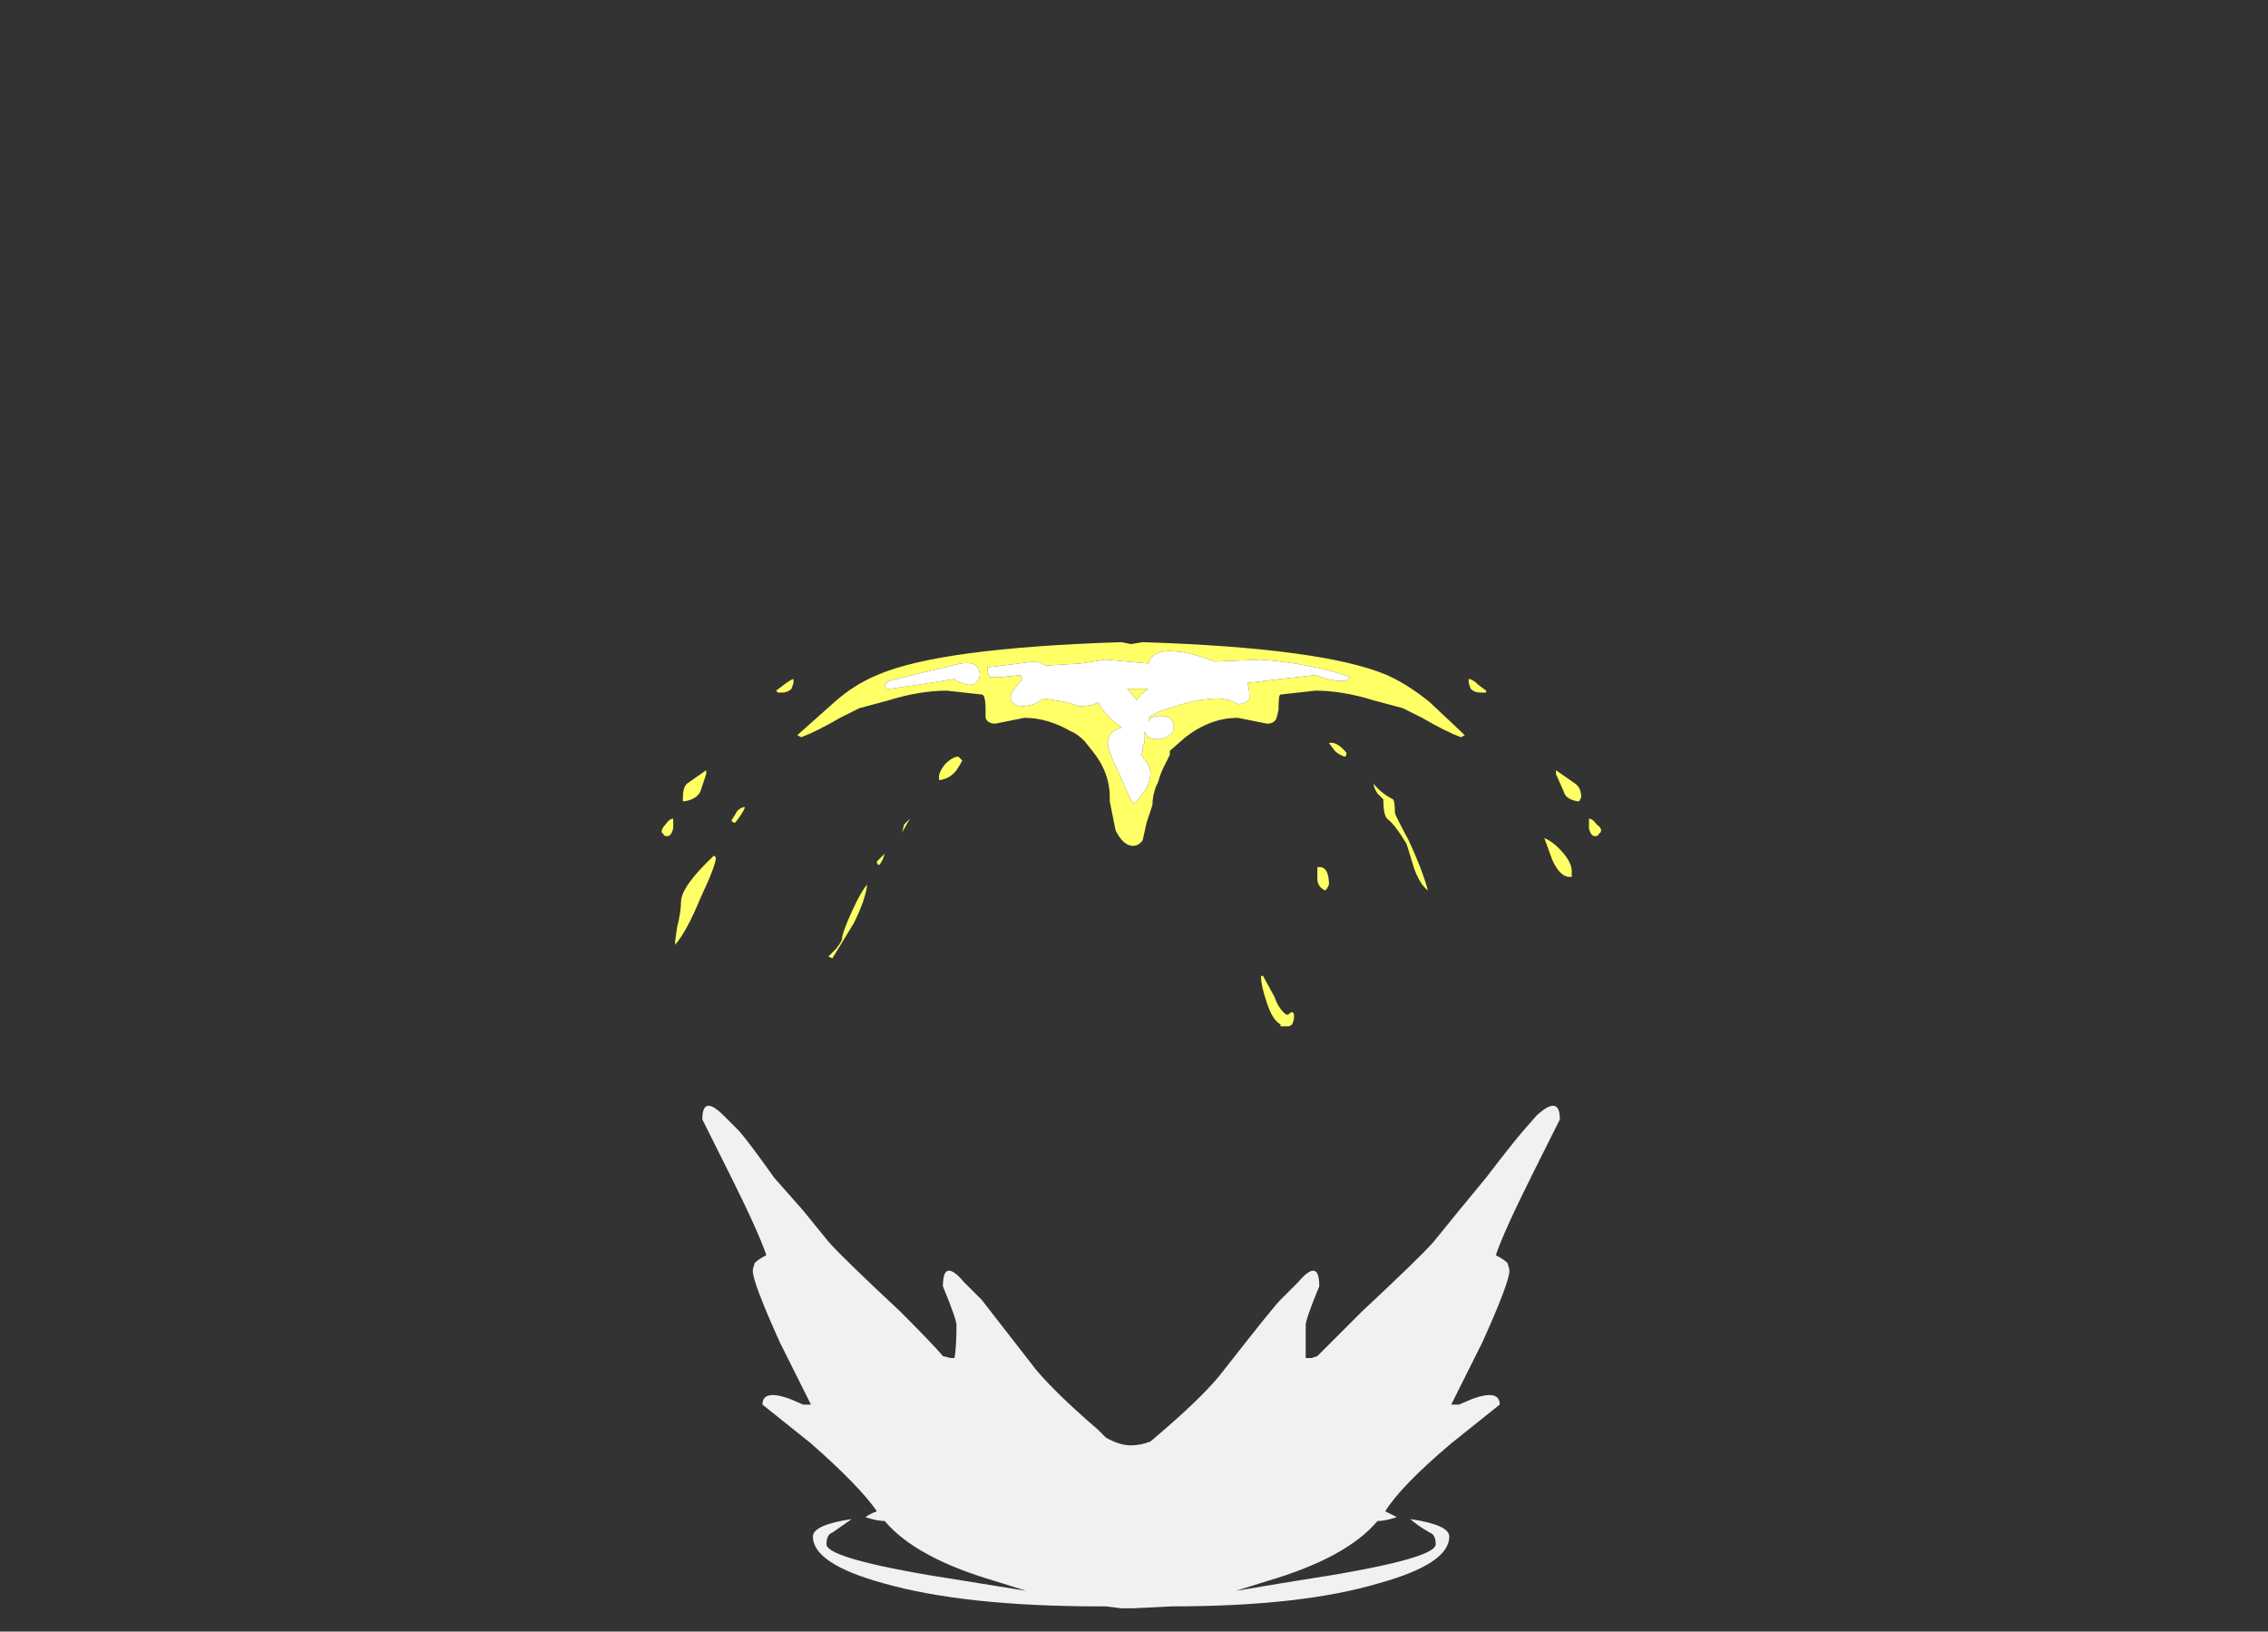 <?xml version="1.0" encoding="UTF-8" standalone="no"?>
<svg xmlns:ffdec="https://www.free-decompiler.com/flash" xmlns:xlink="http://www.w3.org/1999/xlink" ffdec:objectType="frame" height="294.35px" width="409.15px" xmlns="http://www.w3.org/2000/svg">
  <rect width="100%" height="100%" fill="#333333" stroke="none"/>
  <g transform="matrix(1.0, 0.0, 0.0, 1.0, 204.05, 275.8)">
    <use ffdec:characterId="1975" height="24.9" transform="matrix(7.0, 0.0, 0.0, 7.0, -84.7, -159.95)" width="24.2" xlink:href="#shape0"/>
  </g>
  <defs>
    <g id="shape0" transform="matrix(1.0, 0.0, 0.0, 1.0, 12.1, 22.85)">
      <path d="M11.55 -18.75 L11.5 -18.75 Q11.2 -18.8 11.15 -19.0 L10.95 -19.45 10.95 -19.55 11.45 -19.2 Q11.6 -19.1 11.6 -18.85 L11.55 -18.75 M12.05 -17.9 Q12.05 -17.85 11.95 -17.85 11.85 -17.85 11.8 -18.05 L11.8 -18.3 Q11.9 -18.3 12.0 -18.15 12.15 -18.05 12.1 -17.95 L12.05 -17.9 M7.7 -21.3 L8.55 -20.5 8.6 -20.45 8.5 -20.4 Q8.1 -20.55 7.5 -20.9 L7.0 -21.15 6.25 -21.35 Q5.45 -21.6 4.75 -21.6 L3.85 -21.5 Q3.8 -21.5 3.8 -21.1 L3.75 -20.9 Q3.7 -20.75 3.5 -20.75 L2.75 -20.9 Q2.05 -20.9 1.4 -20.4 L1.0 -20.05 1.0 -19.95 0.85 -19.65 Q0.75 -19.45 0.7 -19.25 L0.65 -19.15 Q0.55 -18.9 0.55 -18.65 L0.4 -18.2 0.3 -17.75 Q0.2 -17.6 0.05 -17.6 -0.2 -17.6 -0.4 -18.0 L-0.55 -18.75 -0.55 -18.85 Q-0.55 -19.5 -1.0 -20.05 L-1.2 -20.3 Q-1.4 -20.5 -1.55 -20.55 -2.15 -20.9 -2.75 -20.9 L-3.5 -20.75 Q-3.7 -20.75 -3.75 -20.9 L-3.75 -21.1 Q-3.75 -21.5 -3.85 -21.5 L-4.75 -21.6 Q-5.45 -21.6 -6.25 -21.35 L-7.0 -21.15 -7.5 -20.9 Q-8.1 -20.55 -8.5 -20.4 L-8.6 -20.45 -8.55 -20.5 -7.65 -21.3 Q-7.15 -21.75 -6.55 -22.0 -4.95 -22.7 -0.25 -22.85 L0.0 -22.8 0.3 -22.85 Q4.95 -22.7 6.6 -22.0 7.15 -21.75 7.7 -21.3 M8.75 -21.65 L8.7 -21.8 8.7 -21.9 Q8.8 -21.9 8.95 -21.75 L9.15 -21.6 9.15 -21.55 9.0 -21.55 Q8.85 -21.55 8.75 -21.65 M0.45 -21.65 L0.25 -21.5 0.15 -21.35 -0.1 -21.65 0.45 -21.65 M1.25 -22.6 Q0.55 -22.7 0.45 -22.3 L-0.65 -22.4 -1.3 -22.3 -2.15 -22.25 Q-2.25 -22.25 -2.3 -22.3 -2.4 -22.35 -2.5 -22.35 L-3.7 -22.2 -3.7 -22.1 -3.65 -21.95 -3.35 -21.95 -2.85 -22.0 -2.8 -21.9 -3.0 -21.65 -3.1 -21.5 -3.1 -21.35 Q-3.0 -21.2 -2.8 -21.2 -2.6 -21.2 -2.4 -21.3 L-2.25 -21.4 -1.65 -21.3 -1.35 -21.2 Q-1.0 -21.2 -0.85 -21.3 -0.75 -21.1 -0.55 -20.9 L-0.25 -20.65 Q-0.6 -20.55 -0.6 -20.25 -0.6 -20.05 -0.3 -19.45 -0.05 -18.85 0.05 -18.7 L0.15 -18.75 0.4 -19.1 Q0.5 -19.3 0.5 -19.5 0.5 -19.6 0.4 -19.75 L0.25 -19.95 Q0.3 -20.0 0.3 -20.1 L0.3 -20.15 Q0.35 -20.25 0.35 -20.3 L0.35 -20.55 0.4 -20.45 Q0.45 -20.35 0.7 -20.35 0.8 -20.35 0.9 -20.4 1.1 -20.5 1.1 -20.65 1.1 -20.95 0.75 -20.95 0.5 -20.95 0.45 -20.8 L0.45 -20.9 Q0.6 -21.05 1.15 -21.2 1.75 -21.4 2.3 -21.4 L2.55 -21.35 Q2.75 -21.25 2.8 -21.25 L2.95 -21.3 Q3.05 -21.35 3.05 -21.4 3.05 -21.65 3.0 -21.8 L3.85 -21.9 4.75 -22.0 5.05 -21.9 Q5.3 -21.85 5.4 -21.85 5.6 -21.85 5.65 -21.95 4.65 -22.3 3.35 -22.4 L2.15 -22.35 Q1.65 -22.55 1.25 -22.6 M5.5 -19.9 Q5.35 -19.95 5.25 -20.05 L5.1 -20.25 Q5.3 -20.3 5.55 -20.0 5.55 -19.9 5.5 -19.9 M3.4 -14.25 L3.7 -13.7 Q3.8 -13.4 4.0 -13.25 L4.05 -13.25 Q4.2 -13.4 4.2 -13.2 4.2 -13.1 4.15 -13.0 4.1 -12.95 4.05 -12.95 L3.85 -12.95 3.85 -13.0 Q3.65 -13.1 3.5 -13.55 3.35 -14.0 3.35 -14.2 L3.35 -14.25 3.4 -14.25 M5.1 -16.6 L5.05 -16.5 5.0 -16.45 Q4.8 -16.55 4.8 -16.75 L4.8 -17.05 Q5.1 -17.1 5.1 -16.6 M6.25 -19.2 Q6.45 -18.95 6.75 -18.8 6.8 -18.75 6.8 -18.45 6.8 -18.4 7.15 -17.75 7.5 -17.0 7.65 -16.45 7.45 -16.6 7.3 -17.0 L7.1 -17.65 Q6.8 -18.15 6.6 -18.3 6.5 -18.4 6.5 -18.8 L6.35 -18.95 Q6.25 -19.1 6.25 -19.2 M10.85 -17.25 L10.65 -17.8 Q10.9 -17.7 11.15 -17.4 11.4 -17.1 11.35 -16.85 11.4 -16.8 11.3 -16.8 11.05 -16.8 10.85 -17.25 M-5.5 -21.75 L-4.55 -21.9 -4.5 -21.85 -4.2 -21.75 Q-4.05 -21.75 -4.0 -21.8 -3.9 -21.9 -3.9 -22.0 -3.9 -22.45 -4.6 -22.25 L-6.25 -21.85 -6.35 -21.75 -6.3 -21.65 -6.2 -21.65 -5.5 -21.75 M-9.1 -21.55 L-9.15 -21.6 -8.95 -21.75 Q-8.75 -21.9 -8.7 -21.9 L-8.7 -21.8 -8.75 -21.65 Q-8.85 -21.55 -9.0 -21.55 L-9.1 -21.55 M-5.85 -18.15 L-5.7 -18.3 -5.9 -17.95 -5.85 -18.15 M-10.95 -19.55 L-10.95 -19.45 -11.1 -19.0 Q-11.2 -18.8 -11.5 -18.75 L-11.55 -18.75 -11.55 -18.85 Q-11.55 -19.1 -11.45 -19.2 L-10.95 -19.55 M-10.25 -18.2 L-10.3 -18.25 -10.15 -18.5 Q-10.05 -18.6 -9.95 -18.6 -10.0 -18.45 -10.2 -18.2 L-10.25 -18.2 M-11.1 -16.25 Q-11.45 -15.4 -11.75 -15.05 L-11.75 -15.15 -11.7 -15.5 Q-11.6 -15.9 -11.6 -16.15 -11.6 -16.55 -10.75 -17.35 L-10.7 -17.3 Q-10.7 -17.1 -11.1 -16.25 M-6.5 -17.1 L-6.55 -17.15 -6.55 -17.2 -6.35 -17.4 -6.4 -17.25 Q-6.45 -17.15 -6.5 -17.1 M-7.45 -15.2 Q-7.45 -15.35 -7.2 -15.9 -6.95 -16.45 -6.8 -16.6 -6.85 -16.2 -7.15 -15.6 L-7.7 -14.7 -7.8 -14.75 -7.6 -14.95 Q-7.45 -15.15 -7.45 -15.2 M-4.5 -19.55 Q-4.65 -19.35 -4.9 -19.3 L-4.95 -19.3 -4.95 -19.4 Q-4.95 -19.5 -4.8 -19.7 -4.6 -19.9 -4.45 -19.9 L-4.35 -19.8 Q-4.4 -19.7 -4.5 -19.55 M-12.05 -17.9 L-12.1 -17.95 Q-12.1 -18.05 -12.0 -18.15 -11.9 -18.3 -11.8 -18.3 L-11.8 -18.05 Q-11.85 -17.85 -11.95 -17.85 -12.05 -17.85 -12.05 -17.9 M-0.55 -17.15 L-0.55 -17.15" fill="#ffff66" fill-rule="evenodd" stroke="none"/>
      <path d="M1.25 -22.6 Q1.65 -22.55 2.15 -22.35 L3.35 -22.4 Q4.65 -22.3 5.65 -21.95 5.6 -21.85 5.4 -21.85 5.3 -21.85 5.05 -21.9 L4.75 -22.0 3.85 -21.9 3.0 -21.8 Q3.05 -21.65 3.05 -21.4 3.05 -21.35 2.95 -21.3 L2.8 -21.25 Q2.75 -21.25 2.55 -21.35 L2.3 -21.4 Q1.75 -21.4 1.15 -21.2 0.6 -21.05 0.45 -20.9 L0.45 -20.8 Q0.5 -20.95 0.75 -20.95 1.1 -20.95 1.1 -20.65 1.1 -20.5 0.9 -20.4 0.8 -20.35 0.7 -20.35 0.45 -20.35 0.4 -20.45 L0.35 -20.55 0.35 -20.3 Q0.35 -20.25 0.3 -20.15 L0.3 -20.1 Q0.3 -20.0 0.25 -19.95 L0.4 -19.75 Q0.5 -19.6 0.5 -19.5 0.5 -19.3 0.4 -19.1 L0.15 -18.75 0.05 -18.7 Q-0.05 -18.85 -0.3 -19.45 -0.6 -20.05 -0.6 -20.25 -0.6 -20.55 -0.25 -20.65 L-0.55 -20.9 Q-0.75 -21.1 -0.85 -21.3 -1.0 -21.2 -1.35 -21.2 L-1.65 -21.3 -2.25 -21.4 -2.4 -21.3 Q-2.6 -21.2 -2.8 -21.2 -3.0 -21.2 -3.1 -21.35 L-3.1 -21.5 -3.0 -21.65 -2.8 -21.9 -2.85 -22.0 -3.35 -21.95 -3.65 -21.95 -3.7 -22.1 -3.7 -22.2 -2.5 -22.35 Q-2.4 -22.35 -2.3 -22.3 -2.25 -22.25 -2.15 -22.25 L-1.3 -22.3 -0.65 -22.4 0.45 -22.3 Q0.55 -22.7 1.25 -22.6 M0.45 -21.65 L-0.1 -21.65 0.15 -21.35 0.25 -21.5 0.45 -21.65 M-5.5 -21.75 L-6.2 -21.65 -6.3 -21.65 -6.35 -21.75 -6.25 -21.85 -4.6 -22.25 Q-3.9 -22.45 -3.9 -22.0 -3.9 -21.9 -4.0 -21.8 -4.05 -21.75 -4.2 -21.75 L-4.5 -21.85 -4.55 -21.9 -5.5 -21.75" fill="#ffffff" fill-rule="evenodd" stroke="none"/>
      <path d="M9.15 -9.05 Q9.8 -9.9 10.1 -10.25 L10.45 -10.65 Q11.05 -11.2 11.05 -10.55 L10.35 -9.15 Q9.6 -7.65 9.4 -7.05 9.6 -6.95 9.7 -6.85 9.75 -6.7 9.75 -6.65 9.75 -6.35 9.05 -4.8 L8.25 -3.2 8.45 -3.2 8.8 -3.35 Q9.5 -3.6 9.5 -3.2 L8.25 -2.2 Q6.95 -1.1 6.55 -0.45 L6.85 -0.3 Q6.55 -0.2 6.35 -0.2 5.55 0.75 3.5 1.35 L2.7 1.6 4.2 1.35 Q7.85 0.8 7.85 0.4 7.85 0.15 7.7 0.1 7.35 -0.1 7.2 -0.25 8.2 -0.1 8.2 0.2 8.2 0.9 6.4 1.4 4.4 2.0 1.05 2.0 L0.05 2.05 -0.25 2.05 -0.65 2.0 -0.8 2.0 Q-4.3 2.0 -6.4 1.4 -8.2 0.9 -8.2 0.2 -8.2 -0.1 -7.2 -0.25 L-7.7 0.1 Q-7.85 0.15 -7.85 0.4 -7.85 0.8 -4.25 1.35 L-2.7 1.6 -3.5 1.35 Q-5.55 0.75 -6.35 -0.2 -6.55 -0.2 -6.85 -0.3 -6.7 -0.4 -6.55 -0.45 -7.0 -1.1 -8.25 -2.2 L-9.5 -3.2 Q-9.5 -3.6 -8.8 -3.35 L-8.45 -3.2 -8.25 -3.2 -9.05 -4.8 Q-9.75 -6.35 -9.75 -6.65 -9.75 -6.7 -9.7 -6.85 -9.6 -6.95 -9.4 -7.05 -9.6 -7.65 -10.35 -9.15 L-11.05 -10.55 Q-11.05 -11.2 -10.5 -10.65 L-10.1 -10.25 Q-9.8 -9.9 -9.2 -9.05 L-8.45 -8.2 -7.8 -7.4 Q-7.45 -7.0 -5.95 -5.6 -5.1 -4.75 -4.85 -4.45 L-4.65 -4.4 -4.55 -4.4 Q-4.5 -4.7 -4.5 -5.25 -4.5 -5.4 -4.85 -6.25 -4.85 -7.0 -4.3 -6.35 L-3.85 -5.9 -2.45 -4.1 Q-1.95 -3.5 -0.85 -2.55 L-0.65 -2.35 Q-0.3 -2.15 0.0 -2.15 0.25 -2.15 0.5 -2.25 L0.85 -2.55 Q1.95 -3.5 2.4 -4.1 3.65 -5.7 3.85 -5.9 L4.3 -6.35 Q4.85 -7.0 4.85 -6.25 4.5 -5.4 4.5 -5.25 4.5 -4.7 4.5 -4.4 L4.65 -4.4 4.8 -4.45 Q5.1 -4.75 5.95 -5.6 7.45 -7.0 7.8 -7.4 L8.45 -8.2 9.15 -9.05" fill="#ffffff" fill-opacity="0.929" fill-rule="evenodd" stroke="none"/>
    </g>
  </defs>
</svg>
